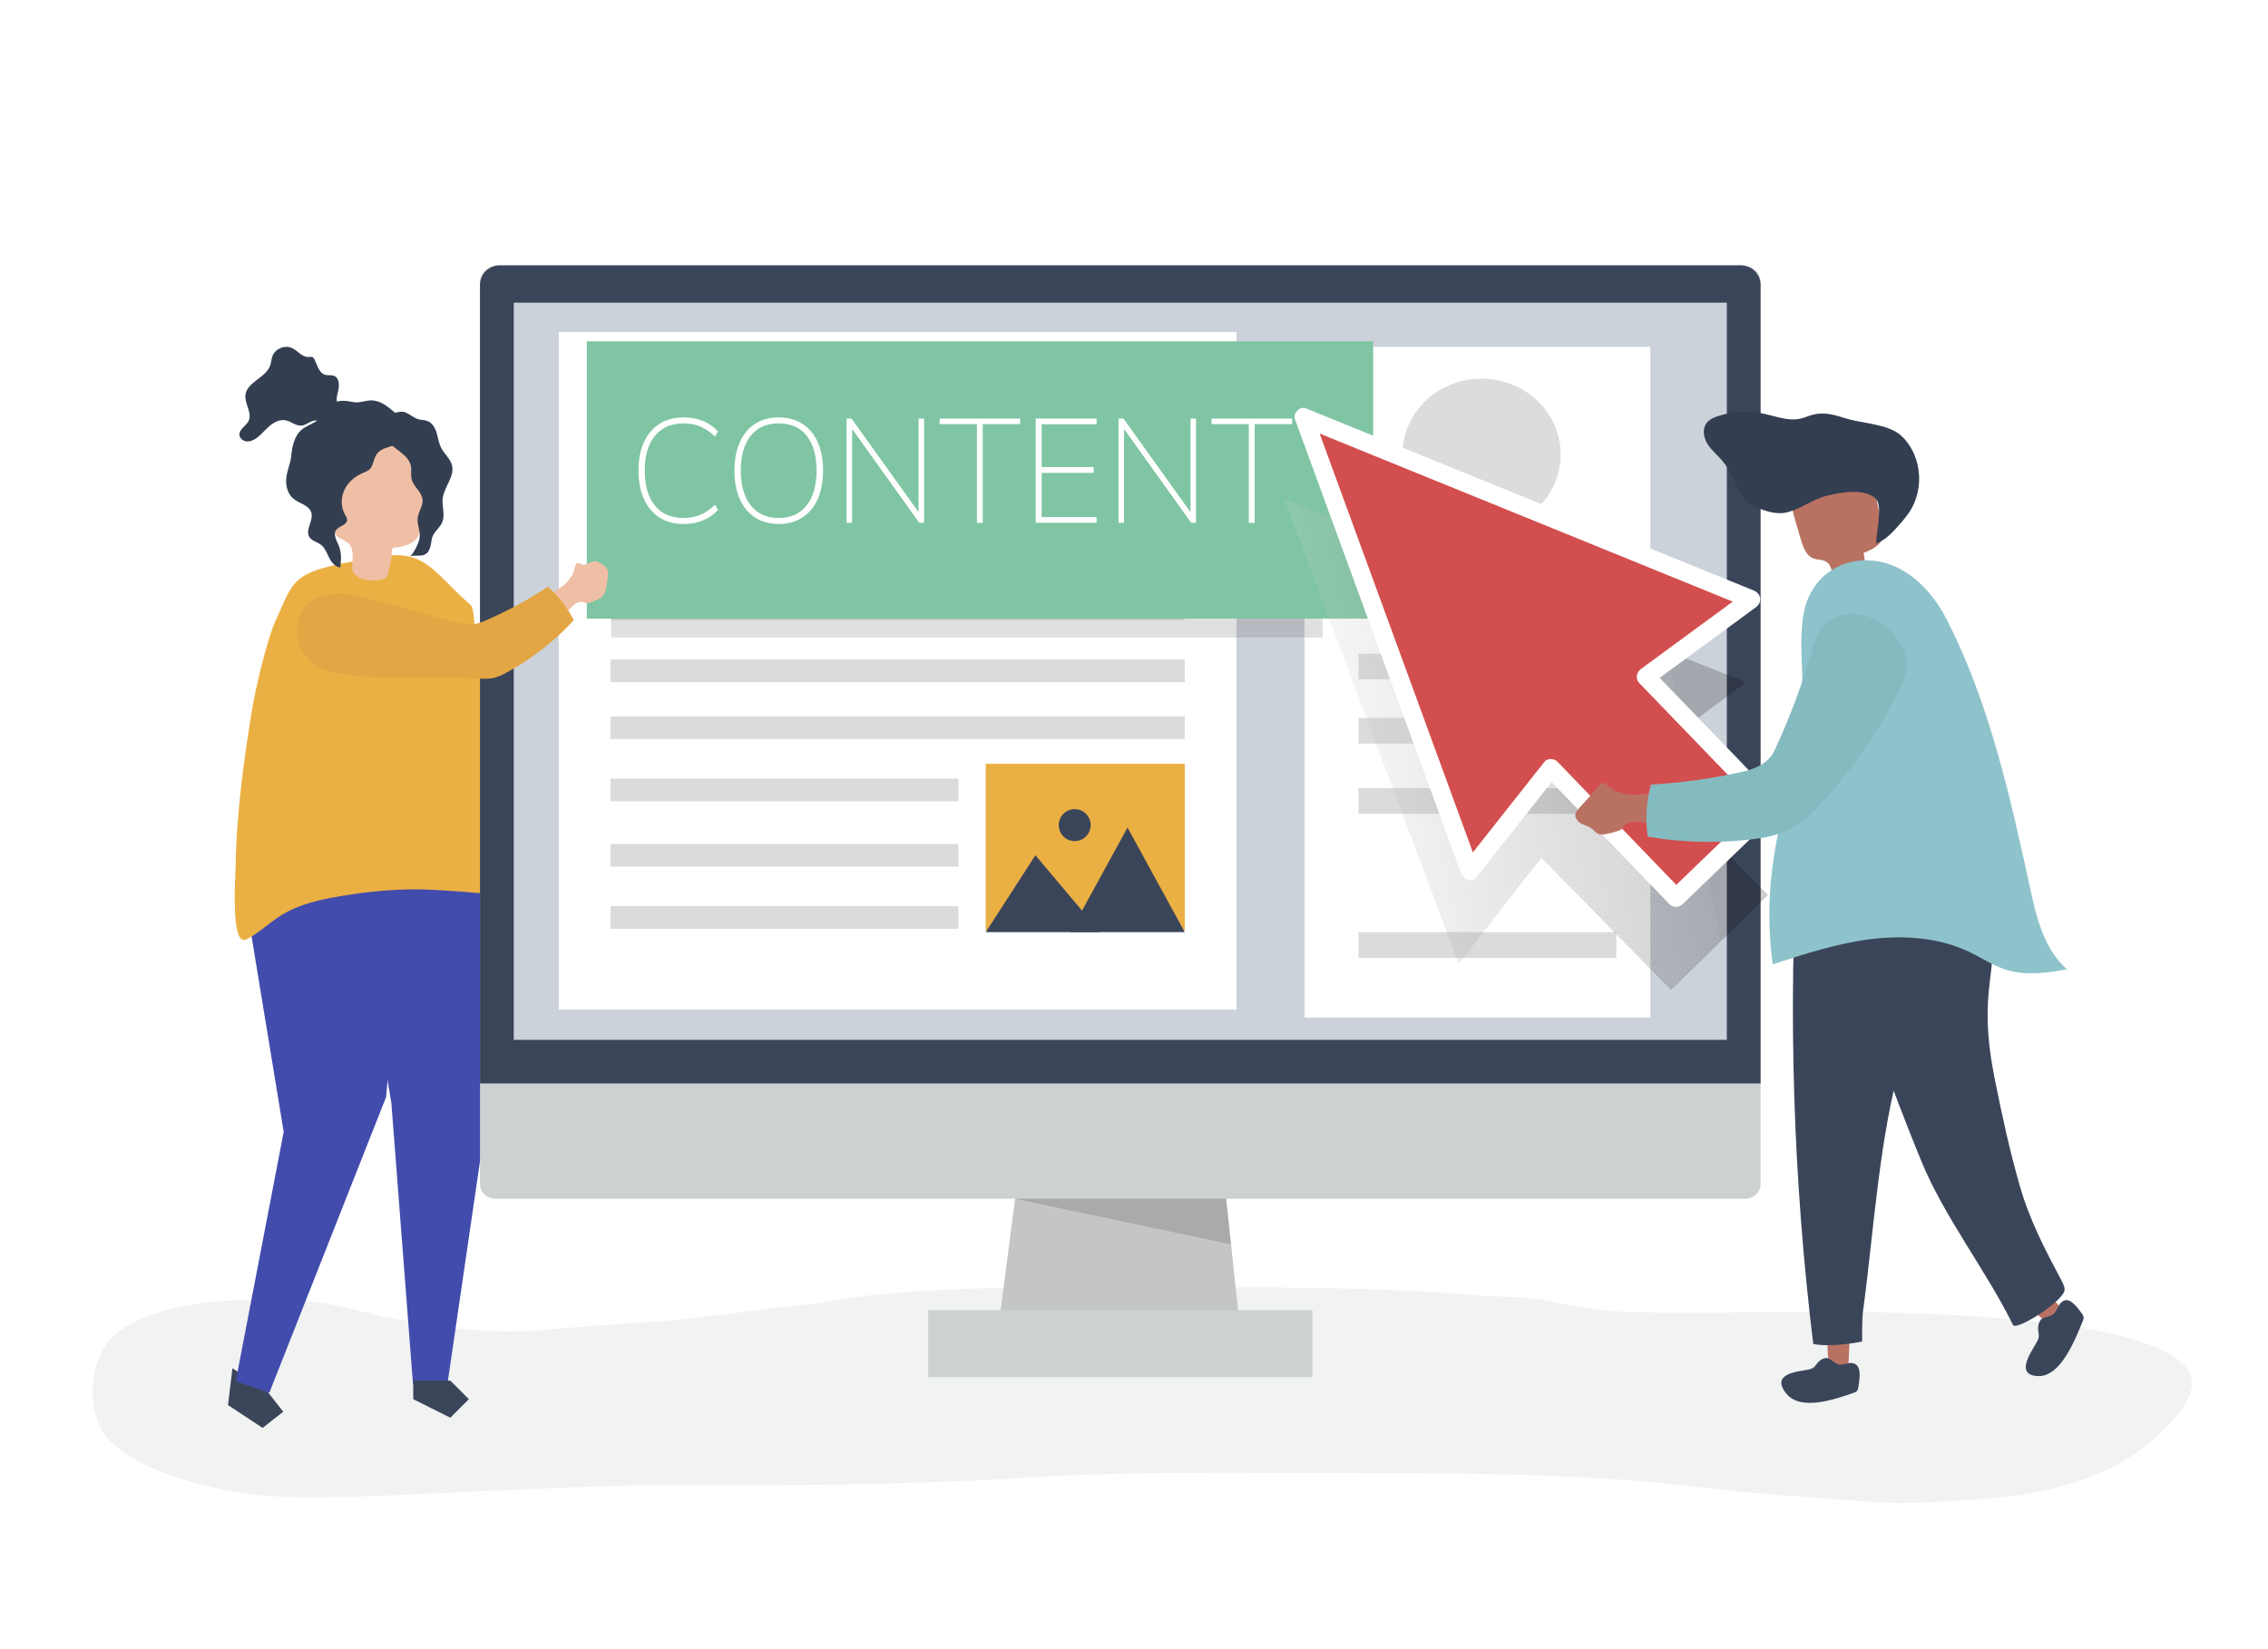 <?xml version="1.0" encoding="utf-8"?>
<!-- Generator: Adobe Illustrator 27.5.0, SVG Export Plug-In . SVG Version: 6.00 Build 0)  -->
<svg version="1.1" xmlns="http://www.w3.org/2000/svg" xmlns:xlink="http://www.w3.org/1999/xlink" x="0px" y="0px"
	 viewBox="0 0 1100 800" style="enable-background:new 0 0 1100 800;" xml:space="preserve">
<g id="Background">
	<rect y="0" style="fill:#FFFFFF;" width="1100" height="800"/>
</g>
<g id="Shadow">
	<g>
		<path style="fill:#F1F2F2;" d="M512.112,624.459c-29.817,0.083-59.634,0.753-89.398,3.849c-11.223,1.167-22.21,3.735-33.458,4.77
			c-22.468,2.069-44.533,5.927-67.081,7.707c-18.157,1.433-36.39,2.279-54.494,4.098c-16.974,1.705-35.765,1.312-52.608-1.505
			c-12.469-2.085-24.995-3.259-37.255-6.609c-13.714-3.747-28.613-6.426-42.903-6.33c-20.376,0.137-40.219,0.154-59.719,6.77
			c-6.845,2.323-15.225,6.14-20.423,11.014c-11.899,11.158-13.51,38.998-1.629,50.57c20.011,19.477,62.722,27.119,90.772,27.479
			c30.737,0.395,60.597-1.738,91.38-2.993c28.603-1.166,57.135-2.824,85.786-2.766c58.516,0.119,117.04,0,175.451-3.655
			c54.878-3.434,109.894-2.255,164.893-2.255c56.399,0,112.416,0.415,168.407,7.424c24.396,3.054,49.251,4.123,73.769,6.263
			c21.959,1.916,43.06-0.038,64.932-1.809c18.365-1.487,36.61-5.898,53.294-13.354c13.207-5.902,36.752-24.238,40.802-38.325
			c11.354-39.495-160.018-38.546-186.33-38.457c-29.435,0.099-59.104,1.005-88.516-0.044c-12.372-0.442-24.562-2.703-36.637-5.18
			c-12.027-2.468-24.145-1.841-36.342-2.878c-50.863-4.326-101.839-3.693-152.864-3.693
			C545.337,624.549,528.724,624.413,512.112,624.459z"/>
	</g>
</g>
<g id="Object">
	<g>
		<g>
			<g>
				<g>
					<polygon style="fill:#3B455A;" points="111.66,672.657 110.583,681.585 127.363,692.668 137.368,684.817 129.517,674.811 
						112.737,663.728 					"/>
				</g>
				<g>
					<polygon style="fill:#424CAD;" points="120.89,400.324 117.618,427.441 137.591,549.066 114.331,670.06 130.632,675.62 
						187.273,532.134 191.261,488.097 186.29,396.703 					"/>
				</g>
			</g>
			<g>
				<g>
					<polygon style="fill:#424CAD;" points="237.266,408.916 238.594,523.706 216.963,671.711 200.33,671.711 189.825,535.145 
						167.064,398.579 					"/>
				</g>
				<g>
					<polygon style="fill:#3B455A;" points="200.426,669.732 200.426,678.725 218.412,687.718 227.406,678.725 218.412,669.732 
											"/>
				</g>
			</g>
			<g>
				<path style="fill:#EBB044;" d="M113.902,430.873c-0.229,10.473,0.1,24.587,4.123,25.104c0.754,0.097,1.477-0.276,2.136-0.636
					c6.957-3.799,11.88-9.145,18.738-12.815c7.188-3.846,15.411-5.891,23.475-7.321c12.059-2.203,24.384-3.57,36.67-3.784
					c13.34-0.233,39.31,2.391,39.31,2.391c7.498-1.26,14.662-3.843,21.845-6.238c12.34-4.115,24.943-7.741,36.522-13.506
					c3.716-1.85,13.966-7.316,10.303-12.263c-2.774-3.746-12.195-6.254-16.441-8.555c-9.484-5.141-18.601-11.009-26.628-18.056
					c-11.409-10.016-19.828-22.302-25.097-36.141c-2.66-6.985-4.578-14.204-6.162-21.47c-0.858-3.935-1.611-7.891-2.317-11.853
					c-0.401-2.25-0.396-10.762-2.041-12.175c-16.678-14.328-21.584-26.883-41.777-23.757c-46.076,7.133-42.81,9.177-53.09,31.755
					c-4.134,9.079-9.737,33.456-11.318,43.215c-1.915,11.82-3.686,23.664-5.064,35.552c-1.538,13.266-2.595,26.592-2.818,39.94
					C114.246,421.742,114.011,425.897,113.902,430.873z"/>
			</g>
			<g>
				<g>
					<g>
						<g>
							<g>
								<path style="fill:#EFBFA5;" d="M171.208,277.244c0.169,0.397,0.406,0.783,0.733,1.156c1.292,1.472,3.163,2.389,5.056,2.801
									c2.495,0.543,5.088,0.309,7.624,0.012c3.426-0.401,3.45-2.388,4.161-5.421c0.776-3.307,1.166-6.69,1.571-10.057
									c4.906-0.402,10.731-1.475,12.856-6.487c0.669-1.579,0.85-3.346,1.021-5.076c0.708-7.15,1.416-14.3,2.123-21.449
									c0.245-2.473,0.484-5.022-0.135-7.395c-1.087-4.163-4.566-6.904-8.056-8.749c-8.906-4.707-19.713-5.544-28.763-0.844
									c-2.409,1.251-4.728,2.931-6.272,5.36c-2.381,3.745-2.572,8.62-2.674,13.184c-0.094,4.213-0.189,8.425-0.283,12.638
									c-0.109,4.845,0.091,10.452,3.519,13.331c1.82,1.529,4.31,2.007,5.825,3.908c1.898,2.381,1.523,5.722,1.405,8.559
									C170.85,274.337,170.619,275.86,171.208,277.244z"/>
							</g>
						</g>
						<g>
							<path style="fill:#333E51;" d="M198.702,224.274c0.199,0.41,0.36,0.832,0.477,1.268c0.61,2.281-0.092,4.756,0.5,7.042
								c0.938,3.624,4.913,6.049,5.27,9.775c0.291,3.048-1.972,5.762-2.366,8.798c-0.43,3.317,1.475,6.623,0.907,9.887
								c-0.493,2.835-2.595,6.718-4.465,8.883c0.579-0.671,5.342-0.073,6.637-0.741c1.984-1.023,2.253-1.739,2.962-3.678
								c0.703-1.925,0.408-3.894,1.428-5.845c1.251-2.393,3.588-4.048,4.55-6.627c1.313-3.52-0.326-7.451,0.093-11.184
								c0.635-5.65,5.918-10.635,4.529-16.149c-0.815-3.235-3.737-5.475-5.257-8.445c-1.154-2.255-1.454-4.836-2.192-7.258
								c-0.739-2.423-2.131-4.894-4.502-5.784c-1.318-0.494-2.777-0.436-4.139-0.792c-2.353-0.616-4.216-2.405-6.459-3.348
								c-3.207-1.35-9.247,1.557-11.367,4.204c-2.104,2.628-1.313,5.049,0.458,7.635
								C188.714,216.219,196.359,219.45,198.702,224.274z"/>
						</g>
					</g>
					<g>
						<path style="fill:#333E51;" d="M152.988,204.559c-2.075,1.304-4.582,2.172-6.504,3.731c-3.745,3.04-4.792,8.259-5.266,13.059
							c-0.422,4.274-2.57,7.945-2.428,12.441c0.095,3.02,1.151,6.144,3.462,8.089c2.879,2.423,7.622,3.129,8.725,6.727
							c1.198,3.908-3.086,8.412-0.934,11.887c1.188,1.917,3.753,2.371,5.552,3.731c2.007,1.518,2.912,4.035,4.043,6.283
							c1.13,2.248,2.905,4.546,5.41,4.781c0.377-3.809,0.708-6.824-0.67-10.432c-0.803-2.101-3.328-6.054-1.022-8.1
							c1.487-1.732,4.726-2.096,4.973-4.366c0.116-1.066-0.564-2.029-1.088-2.964c-2.027-3.619-1.927-8.239-0.106-11.967
							c1.821-3.727,5.222-6.564,9.076-8.099c4.517-1.799,3.891-2.915,5.46-7.002c1.445-3.761,3.692-4.505,7.255-5.657
							c3.199-1.034,4.254-1.746,5.611-4.572c0.993-2.068,2.21-4.543,1.165-7.006c-0.831-1.958-2.476-3.434-4.07-4.842
							c-3.33-2.941-7.086-6.052-11.529-6.052c-2.467,0-4.86,0.986-7.327,0.949c-1.646-0.025-3.249-0.506-4.886-0.679
							c-2.79-0.295-5.802,0.342-8.187,1.844c-2.406,1.515-2.468,3.278-3.909,5.57C155.088,203.036,154.1,203.86,152.988,204.559z"/>
					</g>
					<g>
						<path style="fill:#333E51;" d="M164.017,189.584c0.622-2.628,0.596-6.112-1.878-7.193c-1.356-0.592-2.954-0.166-4.378-0.564
							c-3.036-0.849-3.816-4.656-5.238-7.471c-0.213-0.421-0.471-0.851-0.887-1.074c-0.595-0.318-1.318-0.126-1.992-0.092
							c-3.093,0.153-5.206-3.042-8.014-4.347c-3.477-1.616-8.135,0.294-9.477,3.886c-0.551,1.476-0.591,3.101-1.116,4.587
							c-2.126,6.018-11.305,7.981-11.991,14.326c-0.464,4.288,3.446,8.71,1.523,12.57c-1.229,2.469-4.628,3.967-4.45,6.719
							c0.114,1.77,1.895,3.099,3.666,3.202c1.771,0.103,3.467-0.751,4.884-1.818c2.249-1.695,4.014-3.951,6.171-5.762
							c2.157-1.811,4.959-3.204,7.721-2.655c2.675,0.532,4.967,2.81,7.682,2.554c2.172-0.205,3.903-2.004,6.05-2.392
							c2.009-0.363,4.003,0.56,6.027,0.829c2.023,0.269,4.596-0.608,4.797-2.64c0.049-0.492-0.053-1.011,0.136-1.469
							c0.528-1.281,2.764-1.044,3.285-2.328c-0.943-1.712-2.481-1.234-3.087-3.425C162.981,193.331,163.626,191.234,164.017,189.584
							z"/>
					</g>
				</g>
			</g>
		</g>
		<g>
			<g>
				<polygon style="fill:#C4C6C6;" points="601.805,647.956 483.897,646.649 495.55,556.53 592.152,557.601 				"/>
			</g>
			<g style="opacity:0.14;">
				<polygon points="492.193,581.471 594.238,577.125 597.073,603.661 				"/>
			</g>
			<g>
				<path style="fill:#CDD1D1;" d="M232.808,136.636v437.569c0,4.012,3.253,7.265,7.265,7.265h606.557
					c4.012,0,7.265-3.253,7.265-7.265V136.636c0-4.013-3.253-7.265-7.265-7.265H240.073
					C236.06,129.371,232.808,132.624,232.808,136.636z"/>
			</g>
			<g>
				<path style="fill:#3B455A;" d="M232.808,138.241V525.55h621.087V138.241c0-5.277-4.278-9.556-9.556-9.556H242.363
					C237.086,128.686,232.808,132.964,232.808,138.241z"/>
			</g>
			<g>
				<rect x="249.181" y="146.824" style="fill:#CCD2D9;" width="588.34" height="357.612"/>
			</g>
			<g>
				<rect x="450.171" y="635.545" style="fill:#CDD1D1;" width="186.361" height="32.506"/>
			</g>
		</g>
		<g>
			<g>
				<g>
					<g>
						<path style="fill:#B97262;" d="M1001.214,635.688c-2.123,2.495-4.245,4.991-6.368,7.486
							c-8.143-6.282-15.888-13.494-23.006-21.424c4.262-2.068,7.233-8.035,12.772-3.429
							C986.404,619.811,1000.794,636.181,1001.214,635.688z"/>
					</g>
					<g>
						<path style="fill:#3B455A;" d="M989.857,640.113c-1.029,1.302-1.521,3.13-1.347,5.006c0.101,1.089,0.416,2.203,0.322,3.26
							c-0.092,1.038-0.568,1.917-1.034,2.765c-2.456,4.466-11.028,16.157,0.907,16.382c10.839,0.204,17.782-17.762,21.466-26.671
							c0.242-0.586,0.484-1.214,0.391-1.902c-0.1-0.736-0.563-1.401-1.016-2.01c-2.523-3.39-6.304-8.617-9.892-5.056
							c-1.531,1.519-2.016,4.109-3.749,5.627C994.485,638.757,990.782,638.942,989.857,640.113z"/>
					</g>
				</g>
				<g>
					<path style="fill:#3B455A;" d="M966.548,438.589c2.072,14.105-0.527,27.914-1.919,41.736
						c-1.563,15.525-0.034,28.73,3.055,44.16c3.38,16.88,7.073,33.723,11.798,50.289c4.923,17.26,12.199,30.974,20.482,46.649
						c0.703,1.33,1.429,2.757,1.375,4.256c-0.192,5.36-23.502,20.129-25.013,17.049c-12.825-26.167-33.407-52.448-44.469-79.492
						c-19.258-47.078-35.801-95.37-49.478-144.476c-1.953-7.01-3.745-15.046-0.269-20.996c2.666-4.563,7.732-6.569,12.526-8.076
						c12.828-4.034,35.978-12.838,48.82-4.286C957.494,394.749,964.226,422.786,966.548,438.589z"/>
				</g>
			</g>
			<g>
				<g>
					<g>
						<path style="fill:#B97262;" d="M896.652,664.995c-3.144-0.063-6.288-0.126-9.432-0.189
							c-1.134-10.727-1.359-21.747-0.668-32.736c4.285,2.072,10.391,0.524,10.932,8.04
							C897.659,642.543,896.031,664.983,896.652,664.995z"/>
					</g>
					<g>
						<path style="fill:#3B455A;" d="M885.982,658.756c-1.588,0.031-3.178,0.843-4.354,2.223c-0.683,0.802-1.239,1.792-2.031,2.416
							c-0.777,0.612-1.702,0.81-2.6,0.994c-4.725,0.971-18.536,1.785-10.682,11.566c7.132,8.883,24.173,2.605,32.785-0.314
							c0.566-0.192,1.161-0.412,1.573-0.943c0.44-0.567,0.588-1.381,0.704-2.15c0.643-4.278,1.71-10.787-3.152-11.328
							c-2.074-0.231-4.185,1.091-6.393,0.696C890.022,661.594,887.41,658.728,885.982,658.756z"/>
					</g>
				</g>
				<g>
					<path style="fill:#3B455A;" d="M944.406,456.929c-3.811,20.586-16.209,36.482-21.973,56.505
						c-11.142,38.707-13.497,83.061-18.924,123.225c-0.416,3.081-0.368,14.134-0.368,14.134s-14.773,2.968-23.699,1.157
						c-9.78-80.018-12.303-161.258-7.515-242.045c0.434-7.325,1.35-15.573,6.529-20.073c3.972-3.452,9.367-3.666,14.348-3.497
						c13.325,0.452,37.865-0.184,47.138,12.25C950.079,412.176,947.334,441.112,944.406,456.929z"/>
				</g>
			</g>
		</g>
		<g>
			<rect x="632.693" y="168.262" style="fill:#FFFFFF;" width="167.724" height="325.327"/>
		</g>
		<g>
			<rect x="270.989" y="161.066" style="fill:#FFFFFF;" width="328.715" height="328.715"/>
		</g>
		<g>
			<ellipse style="fill:#DBDDDD;" cx="718.558" cy="220.478" rx="38.387" ry="36.812"/>
		</g>
		<g>
			<g style="opacity:0.22;">
				<g>
					<rect x="658.876" y="283.029" style="fill:#59595B;" width="125.024" height="12.429"/>
				</g>
				<g>
					<rect x="658.876" y="317.092" style="fill:#59595B;" width="125.024" height="12.429"/>
				</g>
			</g>
			<g style="opacity:0.22;">
				<g>
					<rect x="658.876" y="348.274" style="fill:#59595B;" width="125.024" height="12.429"/>
				</g>
				<g>
					<rect x="658.876" y="382.337" style="fill:#59595B;" width="125.024" height="12.429"/>
				</g>
			</g>
			<g style="opacity:0.22;">
				<g>
					<rect x="658.876" y="452.184" style="fill:#59595B;" width="125.024" height="12.429"/>
				</g>
			</g>
		</g>
		<g>
			<g style="opacity:0.22;">
				<g>
					<rect x="296.08" y="289.763" style="fill:#59595B;" width="278.535" height="11.004"/>
				</g>
				<g>
					<rect x="296.08" y="319.921" style="fill:#59595B;" width="278.535" height="11.004"/>
				</g>
			</g>
			<g style="opacity:0.22;">
				<g>
					<rect x="296.08" y="347.529" style="fill:#59595B;" width="278.535" height="11.004"/>
				</g>
				<g>
					<rect x="296.08" y="377.688" style="fill:#59595B;" width="168.745" height="11.004"/>
				</g>
			</g>
			<g style="opacity:0.22;">
				<g>
					<rect x="296.08" y="409.371" style="fill:#59595B;" width="168.745" height="11.004"/>
				</g>
				<g>
					<rect x="296.08" y="439.529" style="fill:#59595B;" width="168.745" height="11.004"/>
				</g>
			</g>
		</g>
		<g style="opacity:0.19;">
			<rect x="296.388" y="174.751" style="fill:#59595B;" width="345.082" height="134.502"/>
		</g>
		<g>
			<rect x="284.622" y="165.561" style="fill:#7FC5A3;" width="381.378" height="134.502"/>
		</g>
		<g>
			<g>
				<g>
					<g>
						<path style="fill:#B97262;" d="M890.162,282.015c4.955-0.64,9.91-1.28,14.865-1.92c-0.07-3.984-0.459-7.962-1.161-11.884
							c4.099-1.579,8.821-3.905,9.414-8.258c0.187-1.371-0.09-2.758-0.366-4.114c-1.141-5.605-2.281-11.21-3.422-16.814
							c-0.394-1.939-0.812-3.934-1.921-5.572c-1.946-2.874-5.593-4.049-9.029-4.541c-8.769-1.256-18.219,0.916-24.814,6.831
							c-1.755,1.574-3.329,3.45-4.057,5.693c-1.122,3.458-0.095,7.204,0.932,10.691c0.948,3.219,1.896,6.437,2.844,9.656
							c1.09,3.702,2.631,7.901,6.267,9.194c1.931,0.686,4.178,0.402,5.938,1.45C888.756,274.273,888.48,278.817,890.162,282.015z"/>
					</g>
					<g>
						<path style="fill:#333E51;" d="M838.144,227.324c-0.898-1.382-1.862-2.712-2.933-3.954c-2.319-2.692-5.146-4.974-7.036-7.982
							c-1.891-3.008-2.647-7.139-0.571-10.022c1.34-1.861,3.575-2.837,5.754-3.549c7.181-2.347,14.995-2.723,22.369-1.078
							c7.023,1.568,13.349,4.321,20.288,1.492c6.52-2.658,11.312-1.796,18.275,0.458c7.536,2.439,17.564,2.77,24.426,6.326
							c2.865,1.485,5.187,3.869,7.02,6.525c6.352,9.201,6.769,22.134,1.024,31.725c-1.289,2.152-2.849,4.13-4.494,6.023
							c-3.405,3.92-7.473,8.757-12.27,10.314c-0.244-4.326,3.295-18.093-0.135-21.543c-5.443-5.474-17.314-3.156-23.818-1.575
							c-7.095,1.724-13.308,6.969-20.354,8.259c-5.07,0.928-11.645-1.377-16.054-3.881
							C844.193,241.77,841.424,232.367,838.144,227.324z"/>
					</g>
				</g>
			</g>
			<g>
				<path style="fill:#8EC3CB;" d="M921.62,276.028c9.99,5.293,17.727,14.898,22.849,25.011
					c20.502,40.477,30.486,85.325,40.12,129.664c3.126,14.387,6.828,29.818,17.928,39.491c-9.828,1.827-20.147,3.189-29.675,0.165
					c-6.227-1.976-11.722-5.71-17.612-8.534c-14.754-7.073-31.776-8.273-48.01-6.237c-16.234,2.036-31.904,7.138-47.458,12.214
					c-1.544-12.037-1.958-22.678-1.285-34.756c1.9-34.164,15.573-66.663,15.665-101.036c0.033-12.117-1.644-24.422,1.04-36.238
					c3.352-14.756,15.825-24.48,30.964-23.95C911.773,272.018,916.944,273.55,921.62,276.028z"/>
			</g>
		</g>
		<g>
			<rect x="478.076" y="370.508" style="fill:#EBB044;" width="96.538" height="80.799"/>
		</g>
		<g>
			<g>
				<path style="fill:#EFBFA5;" d="M290.131,272.622c-0.252-0.108-0.51-0.197-0.776-0.259c-2.479-0.575-3.999,1.482-6.223,1.629
					c-0.992,0.065-3.468-1.821-3.896-0.142c-0.153,0.621-0.84,2.658-1.407,4.752c-1.036,1.417-2.012,2.89-3.174,4.19
					c-2.94,3.292-12.947,6.376-10.803,12.432c0.415,1.171,0.844,2.37,1.61,3.333c0.626,0.787,1.443,1.372,2.269,1.905
					c0.644,0.416,1.579,1.234,2.272,1.063c0.728-0.18,1.836-1.774,2.397-2.317c1.605-1.55,3.21-3.101,4.815-4.651
					c1.574-1.521,3.568-3.149,5.672-2.465c0.46,0.15,0.895,0.407,1.367,0.489c0.533,0.093,1.066-0.044,1.576-0.197
					c1.869-0.558,3.737-1.292,5.42-2.308c3.007-1.817,3.239-7.682,3.593-10.945c0.088-0.812,0.154-1.658-0.1-2.446
					c-0.412-1.282-1.56-2.128-2.633-2.875C291.476,273.37,290.827,272.921,290.131,272.622z"/>
			</g>
			<g>
				<path style="fill:#E2A644;" d="M231.432,329.16c2.786,0.136,5.612,0.269,8.299-0.384c2.143-0.521,4.133-1.526,6.077-2.577
					c12.054-6.519,23.061-15.1,32.495-25.332c-3.156-6.174-7.444-11.726-12.536-16.233c-9.427,6.214-19.353,11.604-29.653,16.101
					c-2.107,0.92-4.258,1.81-6.544,2.088c-3.293,0.4-6.645-0.493-9.909-1.378c-12.656-3.434-25.312-6.868-37.969-10.302
					c-7.636-2.072-15.561-4.158-23.169-2.678c-21.096,4.104-18.134,33.194,1.812,37.444
					C182.73,330.682,208.704,328.049,231.432,329.16z"/>
			</g>
		</g>
		<g style="opacity:0.2;">
			<g>
				<defs>
					<polygon id="SVGID_1_" points="622.846,241.893 707.473,467.616 747.531,416.054 810.487,480.264 833.978,457.231 
						857.47,434.199 794.514,369.989 846.856,330.956 					"/>
				</defs>
				<clipPath id="SVGID_00000077320056643582620600000017510997865025320891_">
					<use xlink:href="#SVGID_1_"  style="overflow:visible;"/>
				</clipPath>
				<polygon style="clip-path:url(#SVGID_00000077320056643582620600000017510997865025320891_);fill:#FFFFFF;" points="
					622.846,439.004 630.326,480.264 622.846,480.264 				"/>
				<polygon style="clip-path:url(#SVGID_00000077320056643582620600000017510997865025320891_);fill:#FFFFFF;" points="
					622.846,434.508 631.141,480.264 630.326,480.264 622.846,439.004 				"/>
				<polygon style="clip-path:url(#SVGID_00000077320056643582620600000017510997865025320891_);fill:#FEFEFE;" points="
					622.846,430.011 631.956,480.264 631.141,480.264 622.846,434.508 				"/>
				<polygon style="clip-path:url(#SVGID_00000077320056643582620600000017510997865025320891_);fill:#FDFDFD;" points="
					622.846,425.515 632.771,480.264 631.956,480.264 622.846,430.011 				"/>
				<polygon style="clip-path:url(#SVGID_00000077320056643582620600000017510997865025320891_);fill:#FCFCFC;" points="
					622.846,421.018 633.586,480.264 632.771,480.264 622.846,425.515 				"/>
				<polygon style="clip-path:url(#SVGID_00000077320056643582620600000017510997865025320891_);fill:#FBFBFB;" points="
					622.846,416.522 634.401,480.264 633.586,480.264 622.846,421.018 				"/>
				<polygon style="clip-path:url(#SVGID_00000077320056643582620600000017510997865025320891_);fill:#FBFBFB;" points="
					622.846,412.025 635.216,480.264 634.401,480.264 622.846,416.522 				"/>
				<polygon style="clip-path:url(#SVGID_00000077320056643582620600000017510997865025320891_);fill:#FAFAFA;" points="
					622.846,407.529 636.032,480.264 635.216,480.264 622.846,412.025 				"/>
				<polygon style="clip-path:url(#SVGID_00000077320056643582620600000017510997865025320891_);fill:#F9F9F9;" points="
					622.846,403.032 636.847,480.264 636.032,480.264 622.846,407.529 				"/>
				<polygon style="clip-path:url(#SVGID_00000077320056643582620600000017510997865025320891_);fill:#F8F8F8;" points="
					622.846,398.536 637.662,480.264 636.847,480.264 622.846,403.032 				"/>
				<polygon style="clip-path:url(#SVGID_00000077320056643582620600000017510997865025320891_);fill:#F7F7F7;" points="
					622.846,394.039 638.477,480.264 637.662,480.264 622.846,398.536 				"/>
				<polygon style="clip-path:url(#SVGID_00000077320056643582620600000017510997865025320891_);fill:#F6F6F6;" points="
					622.846,389.543 639.292,480.264 638.477,480.264 622.846,394.039 				"/>
				<polygon style="clip-path:url(#SVGID_00000077320056643582620600000017510997865025320891_);fill:#F5F5F5;" points="
					622.846,385.046 640.107,480.264 639.292,480.264 622.846,389.543 				"/>
				<polygon style="clip-path:url(#SVGID_00000077320056643582620600000017510997865025320891_);fill:#F4F4F4;" points="
					622.846,380.549 640.923,480.264 640.107,480.264 622.846,385.046 				"/>
				<polygon style="clip-path:url(#SVGID_00000077320056643582620600000017510997865025320891_);fill:#F3F3F3;" points="
					622.846,376.053 641.738,480.264 640.923,480.264 622.846,380.549 				"/>
				<polygon style="clip-path:url(#SVGID_00000077320056643582620600000017510997865025320891_);fill:#F2F2F2;" points="
					622.846,371.556 642.553,480.264 641.738,480.264 622.846,376.053 				"/>
				<polygon style="clip-path:url(#SVGID_00000077320056643582620600000017510997865025320891_);fill:#F1F1F1;" points="
					622.846,367.06 643.368,480.264 642.553,480.264 622.846,371.556 				"/>
				<polygon style="clip-path:url(#SVGID_00000077320056643582620600000017510997865025320891_);fill:#F0F0F0;" points="
					622.846,362.563 644.183,480.264 643.368,480.264 622.846,367.06 				"/>
				<polygon style="clip-path:url(#SVGID_00000077320056643582620600000017510997865025320891_);fill:#EFEFEF;" points="
					622.846,358.067 644.998,480.264 644.183,480.264 622.846,362.563 				"/>
				<polygon style="clip-path:url(#SVGID_00000077320056643582620600000017510997865025320891_);fill:#EEEEEE;" points="
					622.846,353.57 645.813,480.264 644.998,480.264 622.846,358.067 				"/>
				<polygon style="clip-path:url(#SVGID_00000077320056643582620600000017510997865025320891_);fill:#EDEDED;" points="
					622.846,349.074 646.629,480.264 645.813,480.264 622.846,353.57 				"/>
				<polygon style="clip-path:url(#SVGID_00000077320056643582620600000017510997865025320891_);fill:#ECECEC;" points="
					622.846,344.577 647.444,480.264 646.629,480.264 622.846,349.074 				"/>
				<polygon style="clip-path:url(#SVGID_00000077320056643582620600000017510997865025320891_);fill:#EBEBEB;" points="
					622.846,340.081 648.259,480.264 647.444,480.264 622.846,344.577 				"/>
				<polygon style="clip-path:url(#SVGID_00000077320056643582620600000017510997865025320891_);fill:#EBEBEB;" points="
					622.846,335.584 649.074,480.264 648.259,480.264 622.846,340.081 				"/>
				<polygon style="clip-path:url(#SVGID_00000077320056643582620600000017510997865025320891_);fill:#EAEAEA;" points="
					622.846,331.088 649.889,480.264 649.074,480.264 622.846,335.584 				"/>
				<polygon style="clip-path:url(#SVGID_00000077320056643582620600000017510997865025320891_);fill:#E9E9E9;" points="
					622.846,326.591 650.704,480.264 649.889,480.264 622.846,331.088 				"/>
				<polygon style="clip-path:url(#SVGID_00000077320056643582620600000017510997865025320891_);fill:#E8E8E8;" points="
					622.846,322.095 651.52,480.264 650.704,480.264 622.846,326.591 				"/>
				<polygon style="clip-path:url(#SVGID_00000077320056643582620600000017510997865025320891_);fill:#E7E7E7;" points="
					622.846,317.598 652.335,480.264 651.52,480.264 622.846,322.095 				"/>
				<polygon style="clip-path:url(#SVGID_00000077320056643582620600000017510997865025320891_);fill:#E6E6E6;" points="
					622.846,313.102 653.15,480.264 652.335,480.264 622.846,317.598 				"/>
				<polygon style="clip-path:url(#SVGID_00000077320056643582620600000017510997865025320891_);fill:#E5E5E5;" points="
					622.846,308.605 653.965,480.264 653.15,480.264 622.846,313.102 				"/>
				<polygon style="clip-path:url(#SVGID_00000077320056643582620600000017510997865025320891_);fill:#E4E4E4;" points="
					622.846,304.108 654.78,480.264 653.965,480.264 622.846,308.605 				"/>
				<polygon style="clip-path:url(#SVGID_00000077320056643582620600000017510997865025320891_);fill:#E3E3E3;" points="
					622.846,299.612 655.595,480.264 654.78,480.264 622.846,304.108 				"/>
				<polygon style="clip-path:url(#SVGID_00000077320056643582620600000017510997865025320891_);fill:#E2E2E2;" points="
					622.846,295.115 656.411,480.264 655.595,480.264 622.846,299.612 				"/>
				<polygon style="clip-path:url(#SVGID_00000077320056643582620600000017510997865025320891_);fill:#E1E1E1;" points="
					622.846,290.619 657.226,480.264 656.411,480.264 622.846,295.115 				"/>
				<polygon style="clip-path:url(#SVGID_00000077320056643582620600000017510997865025320891_);fill:#E0E0E0;" points="
					622.846,286.122 658.041,480.264 657.226,480.264 622.846,290.619 				"/>
				<polygon style="clip-path:url(#SVGID_00000077320056643582620600000017510997865025320891_);fill:#DFDFDF;" points="
					622.846,281.626 658.856,480.264 658.041,480.264 622.846,286.122 				"/>
				<polygon style="clip-path:url(#SVGID_00000077320056643582620600000017510997865025320891_);fill:#DEDEDE;" points="
					622.846,277.129 659.671,480.264 658.856,480.264 622.846,281.626 				"/>
				<polygon style="clip-path:url(#SVGID_00000077320056643582620600000017510997865025320891_);fill:#DDDDDD;" points="
					622.846,272.633 660.486,480.264 659.671,480.264 622.846,277.129 				"/>
				<polygon style="clip-path:url(#SVGID_00000077320056643582620600000017510997865025320891_);fill:#DCDCDC;" points="
					622.846,268.136 661.301,480.264 660.486,480.264 622.846,272.633 				"/>
				<polygon style="clip-path:url(#SVGID_00000077320056643582620600000017510997865025320891_);fill:#DBDBDB;" points="
					622.846,263.64 662.117,480.264 661.301,480.264 622.846,268.136 				"/>
				<polygon style="clip-path:url(#SVGID_00000077320056643582620600000017510997865025320891_);fill:#DADADA;" points="
					622.846,259.143 662.932,480.264 662.117,480.264 622.846,263.64 				"/>
				<polygon style="clip-path:url(#SVGID_00000077320056643582620600000017510997865025320891_);fill:#D9D9D9;" points="
					622.846,254.647 663.747,480.264 662.932,480.264 622.846,259.143 				"/>
				<polygon style="clip-path:url(#SVGID_00000077320056643582620600000017510997865025320891_);fill:#D8D8D8;" points="
					622.846,250.15 664.562,480.264 663.747,480.264 622.846,254.647 				"/>
				<polygon style="clip-path:url(#SVGID_00000077320056643582620600000017510997865025320891_);fill:#D7D7D7;" points="
					622.846,245.654 665.377,480.264 664.562,480.264 622.846,250.15 				"/>
				<polygon style="clip-path:url(#SVGID_00000077320056643582620600000017510997865025320891_);fill:#D6D6D6;" points="
					622.979,241.893 666.192,480.264 665.377,480.264 622.846,245.654 622.846,241.893 				"/>
				<polygon style="clip-path:url(#SVGID_00000077320056643582620600000017510997865025320891_);fill:#D5D5D5;" points="
					623.794,241.893 667.008,480.264 666.192,480.264 622.979,241.893 				"/>
				<polygon style="clip-path:url(#SVGID_00000077320056643582620600000017510997865025320891_);fill:#D4D4D4;" points="
					624.61,241.893 667.823,480.264 667.008,480.264 623.794,241.893 				"/>
				<polygon style="clip-path:url(#SVGID_00000077320056643582620600000017510997865025320891_);fill:#D3D3D3;" points="
					625.425,241.893 668.638,480.264 667.823,480.264 624.61,241.893 				"/>
				<polygon style="clip-path:url(#SVGID_00000077320056643582620600000017510997865025320891_);fill:#D2D2D2;" points="
					626.24,241.893 669.453,480.264 668.638,480.264 625.425,241.893 				"/>
				<polygon style="clip-path:url(#SVGID_00000077320056643582620600000017510997865025320891_);fill:#D1D1D1;" points="
					627.055,241.893 670.268,480.264 669.453,480.264 626.24,241.893 				"/>
				<polygon style="clip-path:url(#SVGID_00000077320056643582620600000017510997865025320891_);fill:#D0D0D0;" points="
					627.87,241.893 671.083,480.264 670.268,480.264 627.055,241.893 				"/>
				<polygon style="clip-path:url(#SVGID_00000077320056643582620600000017510997865025320891_);fill:#CFCFCF;" points="
					628.685,241.893 671.898,480.264 671.083,480.264 627.87,241.893 				"/>
				<polygon style="clip-path:url(#SVGID_00000077320056643582620600000017510997865025320891_);fill:#CECECE;" points="
					629.501,241.893 672.714,480.264 671.898,480.264 628.685,241.893 				"/>
				<polygon style="clip-path:url(#SVGID_00000077320056643582620600000017510997865025320891_);fill:#CDCDCD;" points="
					630.316,241.893 673.529,480.264 672.714,480.264 629.501,241.893 				"/>
				<polygon style="clip-path:url(#SVGID_00000077320056643582620600000017510997865025320891_);fill:#CCCCCC;" points="
					631.131,241.893 674.344,480.264 673.529,480.264 630.316,241.893 				"/>
				<polygon style="clip-path:url(#SVGID_00000077320056643582620600000017510997865025320891_);fill:#CBCBCB;" points="
					631.946,241.893 675.159,480.264 674.344,480.264 631.131,241.893 				"/>
				<polygon style="clip-path:url(#SVGID_00000077320056643582620600000017510997865025320891_);fill:#CACACA;" points="
					632.761,241.893 675.974,480.264 675.159,480.264 631.946,241.893 				"/>
				<polygon style="clip-path:url(#SVGID_00000077320056643582620600000017510997865025320891_);fill:#C9C9C9;" points="
					633.576,241.893 676.789,480.264 675.974,480.264 632.761,241.893 				"/>
				<polygon style="clip-path:url(#SVGID_00000077320056643582620600000017510997865025320891_);fill:#C8C8C8;" points="
					634.392,241.893 677.604,480.264 676.789,480.264 633.576,241.893 				"/>
				<polygon style="clip-path:url(#SVGID_00000077320056643582620600000017510997865025320891_);fill:#C7C7C7;" points="
					635.207,241.893 678.42,480.264 677.604,480.264 634.392,241.893 				"/>
				<polygon style="clip-path:url(#SVGID_00000077320056643582620600000017510997865025320891_);fill:#C6C6C6;" points="
					636.022,241.893 679.235,480.264 678.42,480.264 635.207,241.893 				"/>
				<polygon style="clip-path:url(#SVGID_00000077320056643582620600000017510997865025320891_);fill:#C5C5C5;" points="
					636.837,241.893 680.05,480.264 679.235,480.264 636.022,241.893 				"/>
				<polygon style="clip-path:url(#SVGID_00000077320056643582620600000017510997865025320891_);fill:#C4C4C4;" points="
					637.652,241.893 680.865,480.264 680.05,480.264 636.837,241.893 				"/>
				<polygon style="clip-path:url(#SVGID_00000077320056643582620600000017510997865025320891_);fill:#C3C3C3;" points="
					638.467,241.893 681.68,480.264 680.865,480.264 637.652,241.893 				"/>
				<polygon style="clip-path:url(#SVGID_00000077320056643582620600000017510997865025320891_);fill:#C2C2C2;" points="
					639.282,241.893 682.495,480.264 681.68,480.264 638.467,241.893 				"/>
				<polygon style="clip-path:url(#SVGID_00000077320056643582620600000017510997865025320891_);fill:#C1C1C1;" points="
					640.098,241.893 683.311,480.264 682.495,480.264 639.282,241.893 				"/>
				<polygon style="clip-path:url(#SVGID_00000077320056643582620600000017510997865025320891_);fill:#C0C0C0;" points="
					640.913,241.893 684.126,480.264 683.311,480.264 640.098,241.893 				"/>
				<polygon style="clip-path:url(#SVGID_00000077320056643582620600000017510997865025320891_);fill:#BFBFBF;" points="
					641.728,241.893 684.941,480.264 684.126,480.264 640.913,241.893 				"/>
				<polygon style="clip-path:url(#SVGID_00000077320056643582620600000017510997865025320891_);fill:#BEBEBE;" points="
					642.543,241.893 685.756,480.264 684.941,480.264 641.728,241.893 				"/>
				<polygon style="clip-path:url(#SVGID_00000077320056643582620600000017510997865025320891_);fill:#BDBDBD;" points="
					643.358,241.893 686.571,480.264 685.756,480.264 642.543,241.893 				"/>
				<polygon style="clip-path:url(#SVGID_00000077320056643582620600000017510997865025320891_);fill:#BCBCBC;" points="
					644.173,241.893 687.386,480.264 686.571,480.264 643.358,241.893 				"/>
				<polygon style="clip-path:url(#SVGID_00000077320056643582620600000017510997865025320891_);fill:#BCBCBC;" points="
					644.989,241.893 688.201,480.264 687.386,480.264 644.173,241.893 				"/>
				<polygon style="clip-path:url(#SVGID_00000077320056643582620600000017510997865025320891_);fill:#BBBBBB;" points="
					645.804,241.893 689.017,480.264 688.201,480.264 644.989,241.893 				"/>
				<polygon style="clip-path:url(#SVGID_00000077320056643582620600000017510997865025320891_);fill:#BABABA;" points="
					646.619,241.893 689.832,480.264 689.017,480.264 645.804,241.893 				"/>
				<polygon style="clip-path:url(#SVGID_00000077320056643582620600000017510997865025320891_);fill:#B9B9B9;" points="
					647.434,241.893 690.647,480.264 689.832,480.264 646.619,241.893 				"/>
				<polygon style="clip-path:url(#SVGID_00000077320056643582620600000017510997865025320891_);fill:#B8B8B8;" points="
					648.249,241.893 691.462,480.264 690.647,480.264 647.434,241.893 				"/>
				<polygon style="clip-path:url(#SVGID_00000077320056643582620600000017510997865025320891_);fill:#B7B7B7;" points="
					649.064,241.893 692.277,480.264 691.462,480.264 648.249,241.893 				"/>
				<polygon style="clip-path:url(#SVGID_00000077320056643582620600000017510997865025320891_);fill:#B6B6B6;" points="
					649.88,241.893 693.092,480.264 692.277,480.264 649.064,241.893 				"/>
				<polygon style="clip-path:url(#SVGID_00000077320056643582620600000017510997865025320891_);fill:#B5B5B5;" points="
					650.695,241.893 693.908,480.264 693.092,480.264 649.88,241.893 				"/>
				<polygon style="clip-path:url(#SVGID_00000077320056643582620600000017510997865025320891_);fill:#B4B4B4;" points="
					651.51,241.893 694.723,480.264 693.908,480.264 650.695,241.893 				"/>
				<polygon style="clip-path:url(#SVGID_00000077320056643582620600000017510997865025320891_);fill:#B3B3B3;" points="
					652.325,241.893 695.538,480.264 694.723,480.264 651.51,241.893 				"/>
				<polygon style="clip-path:url(#SVGID_00000077320056643582620600000017510997865025320891_);fill:#B2B2B2;" points="
					653.14,241.893 696.353,480.264 695.538,480.264 652.325,241.893 				"/>
				<polygon style="clip-path:url(#SVGID_00000077320056643582620600000017510997865025320891_);fill:#B1B1B1;" points="
					653.955,241.893 697.168,480.264 696.353,480.264 653.14,241.893 				"/>
				<polygon style="clip-path:url(#SVGID_00000077320056643582620600000017510997865025320891_);fill:#B0B0B0;" points="
					654.77,241.893 697.983,480.264 697.168,480.264 653.955,241.893 				"/>
				<polygon style="clip-path:url(#SVGID_00000077320056643582620600000017510997865025320891_);fill:#AFAFAF;" points="
					655.586,241.893 698.799,480.264 697.983,480.264 654.77,241.893 				"/>
				<polygon style="clip-path:url(#SVGID_00000077320056643582620600000017510997865025320891_);fill:#AEAEAE;" points="
					656.401,241.893 699.614,480.264 698.799,480.264 655.586,241.893 				"/>
				<polygon style="clip-path:url(#SVGID_00000077320056643582620600000017510997865025320891_);fill:#ADADAD;" points="
					657.216,241.893 700.429,480.264 699.614,480.264 656.401,241.893 				"/>
				<polygon style="clip-path:url(#SVGID_00000077320056643582620600000017510997865025320891_);fill:#ACACAC;" points="
					658.031,241.893 701.244,480.264 700.429,480.264 657.216,241.893 				"/>
				<polygon style="clip-path:url(#SVGID_00000077320056643582620600000017510997865025320891_);fill:#ABABAB;" points="
					658.846,241.893 702.059,480.264 701.244,480.264 658.031,241.893 				"/>
				<polygon style="clip-path:url(#SVGID_00000077320056643582620600000017510997865025320891_);fill:#AAAAAA;" points="
					659.661,241.893 702.874,480.264 702.059,480.264 658.846,241.893 				"/>
				<polygon style="clip-path:url(#SVGID_00000077320056643582620600000017510997865025320891_);fill:#A9A9A9;" points="
					660.477,241.893 703.689,480.264 702.874,480.264 659.661,241.893 				"/>
				<polygon style="clip-path:url(#SVGID_00000077320056643582620600000017510997865025320891_);fill:#A8A8A8;" points="
					661.292,241.893 704.505,480.264 703.689,480.264 660.477,241.893 				"/>
				<polygon style="clip-path:url(#SVGID_00000077320056643582620600000017510997865025320891_);fill:#A7A7A7;" points="
					662.107,241.893 705.32,480.264 704.505,480.264 661.292,241.893 				"/>
				<polygon style="clip-path:url(#SVGID_00000077320056643582620600000017510997865025320891_);fill:#A6A6A6;" points="
					662.922,241.893 706.135,480.264 705.32,480.264 662.107,241.893 				"/>
				<polygon style="clip-path:url(#SVGID_00000077320056643582620600000017510997865025320891_);fill:#A5A5A5;" points="
					663.737,241.893 706.95,480.264 706.135,480.264 662.922,241.893 				"/>
				<polygon style="clip-path:url(#SVGID_00000077320056643582620600000017510997865025320891_);fill:#A4A4A4;" points="
					664.552,241.893 707.765,480.264 706.95,480.264 663.737,241.893 				"/>
				<polygon style="clip-path:url(#SVGID_00000077320056643582620600000017510997865025320891_);fill:#A3A3A3;" points="
					665.367,241.893 708.58,480.264 707.765,480.264 664.552,241.893 				"/>
				<polygon style="clip-path:url(#SVGID_00000077320056643582620600000017510997865025320891_);fill:#A2A2A2;" points="
					666.182,241.893 709.396,480.264 708.58,480.264 665.367,241.893 				"/>
				<polygon style="clip-path:url(#SVGID_00000077320056643582620600000017510997865025320891_);fill:#A1A1A1;" points="
					666.998,241.893 710.211,480.264 709.396,480.264 666.182,241.893 				"/>
				<polygon style="clip-path:url(#SVGID_00000077320056643582620600000017510997865025320891_);fill:#A0A0A0;" points="
					667.813,241.893 711.026,480.264 710.211,480.264 666.998,241.893 				"/>
				<polygon style="clip-path:url(#SVGID_00000077320056643582620600000017510997865025320891_);fill:#9E9E9E;" points="
					668.628,241.893 711.841,480.264 711.026,480.264 667.813,241.893 				"/>
				<polygon style="clip-path:url(#SVGID_00000077320056643582620600000017510997865025320891_);fill:#9D9D9D;" points="
					669.443,241.893 712.656,480.264 711.841,480.264 668.628,241.893 				"/>
				<polygon style="clip-path:url(#SVGID_00000077320056643582620600000017510997865025320891_);fill:#9C9C9C;" points="
					670.258,241.893 713.471,480.264 712.656,480.264 669.443,241.893 				"/>
				<polygon style="clip-path:url(#SVGID_00000077320056643582620600000017510997865025320891_);fill:#9B9B9B;" points="
					671.073,241.893 714.286,480.264 713.471,480.264 670.258,241.893 				"/>
				<polygon style="clip-path:url(#SVGID_00000077320056643582620600000017510997865025320891_);fill:#9A9A9A;" points="
					671.889,241.893 715.102,480.264 714.286,480.264 671.073,241.893 				"/>
				<polygon style="clip-path:url(#SVGID_00000077320056643582620600000017510997865025320891_);fill:#999999;" points="
					672.704,241.893 715.917,480.264 715.102,480.264 671.889,241.893 				"/>
				<polygon style="clip-path:url(#SVGID_00000077320056643582620600000017510997865025320891_);fill:#989898;" points="
					673.519,241.893 716.732,480.264 715.917,480.264 672.704,241.893 				"/>
				<polygon style="clip-path:url(#SVGID_00000077320056643582620600000017510997865025320891_);fill:#979797;" points="
					674.334,241.893 717.547,480.264 716.732,480.264 673.519,241.893 				"/>
				<polygon style="clip-path:url(#SVGID_00000077320056643582620600000017510997865025320891_);fill:#969696;" points="
					675.149,241.893 718.362,480.264 717.547,480.264 674.334,241.893 				"/>
				<polygon style="clip-path:url(#SVGID_00000077320056643582620600000017510997865025320891_);fill:#959595;" points="
					675.964,241.893 719.177,480.264 718.362,480.264 675.149,241.893 				"/>
				<polygon style="clip-path:url(#SVGID_00000077320056643582620600000017510997865025320891_);fill:#949494;" points="
					676.78,241.893 719.992,480.264 719.177,480.264 675.964,241.893 				"/>
				<polygon style="clip-path:url(#SVGID_00000077320056643582620600000017510997865025320891_);fill:#939393;" points="
					677.595,241.893 720.808,480.264 719.992,480.264 676.78,241.893 				"/>
				<polygon style="clip-path:url(#SVGID_00000077320056643582620600000017510997865025320891_);fill:#929292;" points="
					678.41,241.893 721.623,480.264 720.808,480.264 677.595,241.893 				"/>
				<polygon style="clip-path:url(#SVGID_00000077320056643582620600000017510997865025320891_);fill:#919191;" points="
					679.225,241.893 722.438,480.264 721.623,480.264 678.41,241.893 				"/>
				<polygon style="clip-path:url(#SVGID_00000077320056643582620600000017510997865025320891_);fill:#909090;" points="
					680.04,241.893 723.253,480.264 722.438,480.264 679.225,241.893 				"/>
				<polygon style="clip-path:url(#SVGID_00000077320056643582620600000017510997865025320891_);fill:#8F8F8F;" points="
					680.855,241.893 724.068,480.264 723.253,480.264 680.04,241.893 				"/>
				<polygon style="clip-path:url(#SVGID_00000077320056643582620600000017510997865025320891_);fill:#8E8E8E;" points="
					681.67,241.893 724.883,480.264 724.068,480.264 680.855,241.893 				"/>
				<polygon style="clip-path:url(#SVGID_00000077320056643582620600000017510997865025320891_);fill:#8D8D8D;" points="
					682.486,241.893 725.699,480.264 724.883,480.264 681.67,241.893 				"/>
				<polygon style="clip-path:url(#SVGID_00000077320056643582620600000017510997865025320891_);fill:#8C8C8C;" points="
					683.301,241.893 726.514,480.264 725.699,480.264 682.486,241.893 				"/>
				<polygon style="clip-path:url(#SVGID_00000077320056643582620600000017510997865025320891_);fill:#8B8B8B;" points="
					684.116,241.893 727.329,480.264 726.514,480.264 683.301,241.893 				"/>
				<polygon style="clip-path:url(#SVGID_00000077320056643582620600000017510997865025320891_);fill:#8A8A8A;" points="
					684.931,241.893 728.144,480.264 727.329,480.264 684.116,241.893 				"/>
				<polygon style="clip-path:url(#SVGID_00000077320056643582620600000017510997865025320891_);fill:#898989;" points="
					685.746,241.893 728.959,480.264 728.144,480.264 684.931,241.893 				"/>
				<polygon style="clip-path:url(#SVGID_00000077320056643582620600000017510997865025320891_);fill:#888888;" points="
					686.561,241.893 729.774,480.264 728.959,480.264 685.746,241.893 				"/>
				<polygon style="clip-path:url(#SVGID_00000077320056643582620600000017510997865025320891_);fill:#878787;" points="
					687.377,241.893 730.589,480.264 729.774,480.264 686.561,241.893 				"/>
				<polygon style="clip-path:url(#SVGID_00000077320056643582620600000017510997865025320891_);fill:#868686;" points="
					688.192,241.893 731.405,480.264 730.589,480.264 687.377,241.893 				"/>
				<polygon style="clip-path:url(#SVGID_00000077320056643582620600000017510997865025320891_);fill:#858585;" points="
					689.007,241.893 732.22,480.264 731.405,480.264 688.192,241.893 				"/>
				<polygon style="clip-path:url(#SVGID_00000077320056643582620600000017510997865025320891_);fill:#848484;" points="
					689.822,241.893 733.035,480.264 732.22,480.264 689.007,241.893 				"/>
				<polygon style="clip-path:url(#SVGID_00000077320056643582620600000017510997865025320891_);fill:#838383;" points="
					690.637,241.893 733.85,480.264 733.035,480.264 689.822,241.893 				"/>
				<polygon style="clip-path:url(#SVGID_00000077320056643582620600000017510997865025320891_);fill:#828282;" points="
					691.452,241.893 734.665,480.264 733.85,480.264 690.637,241.893 				"/>
				<polygon style="clip-path:url(#SVGID_00000077320056643582620600000017510997865025320891_);fill:#818181;" points="
					692.268,241.893 735.48,480.264 734.665,480.264 691.452,241.893 				"/>
				<polygon style="clip-path:url(#SVGID_00000077320056643582620600000017510997865025320891_);fill:#808080;" points="
					693.083,241.893 736.296,480.264 735.48,480.264 692.268,241.893 				"/>
				<polygon style="clip-path:url(#SVGID_00000077320056643582620600000017510997865025320891_);fill:#7F7F7F;" points="
					693.898,241.893 737.111,480.264 736.296,480.264 693.083,241.893 				"/>
				<polygon style="clip-path:url(#SVGID_00000077320056643582620600000017510997865025320891_);fill:#7E7E7E;" points="
					694.713,241.893 737.926,480.264 737.111,480.264 693.898,241.893 				"/>
				<polygon style="clip-path:url(#SVGID_00000077320056643582620600000017510997865025320891_);fill:#7D7D7D;" points="
					695.528,241.893 738.741,480.264 737.926,480.264 694.713,241.893 				"/>
				<polygon style="clip-path:url(#SVGID_00000077320056643582620600000017510997865025320891_);fill:#7C7C7C;" points="
					696.343,241.893 739.556,480.264 738.741,480.264 695.528,241.893 				"/>
				<polygon style="clip-path:url(#SVGID_00000077320056643582620600000017510997865025320891_);fill:#7B7B7B;" points="
					697.158,241.893 740.371,480.264 739.556,480.264 696.343,241.893 				"/>
				<polygon style="clip-path:url(#SVGID_00000077320056643582620600000017510997865025320891_);fill:#7A7A7A;" points="
					697.974,241.893 741.187,480.264 740.371,480.264 697.158,241.893 				"/>
				<polygon style="clip-path:url(#SVGID_00000077320056643582620600000017510997865025320891_);fill:#797979;" points="
					698.789,241.893 742.002,480.264 741.187,480.264 697.974,241.893 				"/>
				<polygon style="clip-path:url(#SVGID_00000077320056643582620600000017510997865025320891_);fill:#787878;" points="
					699.604,241.893 742.817,480.264 742.002,480.264 698.789,241.893 				"/>
				<polygon style="clip-path:url(#SVGID_00000077320056643582620600000017510997865025320891_);fill:#777777;" points="
					700.419,241.893 743.632,480.264 742.817,480.264 699.604,241.893 				"/>
				<polygon style="clip-path:url(#SVGID_00000077320056643582620600000017510997865025320891_);fill:#767676;" points="
					701.234,241.893 744.447,480.264 743.632,480.264 700.419,241.893 				"/>
				<polygon style="clip-path:url(#SVGID_00000077320056643582620600000017510997865025320891_);fill:#757575;" points="
					702.049,241.893 745.262,480.264 744.447,480.264 701.234,241.893 				"/>
				<polygon style="clip-path:url(#SVGID_00000077320056643582620600000017510997865025320891_);fill:#747474;" points="
					702.865,241.893 746.077,480.264 745.262,480.264 702.049,241.893 				"/>
				<polygon style="clip-path:url(#SVGID_00000077320056643582620600000017510997865025320891_);fill:#737373;" points="
					703.68,241.893 746.893,480.264 746.077,480.264 702.865,241.893 				"/>
				<polygon style="clip-path:url(#SVGID_00000077320056643582620600000017510997865025320891_);fill:#727272;" points="
					704.495,241.893 747.708,480.264 746.893,480.264 703.68,241.893 				"/>
				<polygon style="clip-path:url(#SVGID_00000077320056643582620600000017510997865025320891_);fill:#717171;" points="
					705.31,241.893 748.523,480.264 747.708,480.264 704.495,241.893 				"/>
				<polygon style="clip-path:url(#SVGID_00000077320056643582620600000017510997865025320891_);fill:#707070;" points="
					706.125,241.893 749.338,480.264 748.523,480.264 705.31,241.893 				"/>
				<polygon style="clip-path:url(#SVGID_00000077320056643582620600000017510997865025320891_);fill:#6F6F6F;" points="
					706.94,241.893 750.153,480.264 749.338,480.264 706.125,241.893 				"/>
				<polygon style="clip-path:url(#SVGID_00000077320056643582620600000017510997865025320891_);fill:#6E6E6E;" points="
					707.755,241.893 750.968,480.264 750.153,480.264 706.94,241.893 				"/>
				<polygon style="clip-path:url(#SVGID_00000077320056643582620600000017510997865025320891_);fill:#6D6D6D;" points="
					708.57,241.893 751.784,480.264 750.968,480.264 707.755,241.893 				"/>
				<polygon style="clip-path:url(#SVGID_00000077320056643582620600000017510997865025320891_);fill:#6C6C6C;" points="
					709.386,241.893 752.599,480.264 751.784,480.264 708.57,241.893 				"/>
				<polygon style="clip-path:url(#SVGID_00000077320056643582620600000017510997865025320891_);fill:#6B6B6B;" points="
					710.201,241.893 753.414,480.264 752.599,480.264 709.386,241.893 				"/>
				<polygon style="clip-path:url(#SVGID_00000077320056643582620600000017510997865025320891_);fill:#6A6A6A;" points="
					711.016,241.893 754.229,480.264 753.414,480.264 710.201,241.893 				"/>
				<polygon style="clip-path:url(#SVGID_00000077320056643582620600000017510997865025320891_);fill:#696969;" points="
					711.831,241.893 755.044,480.264 754.229,480.264 711.016,241.893 				"/>
				<polygon style="clip-path:url(#SVGID_00000077320056643582620600000017510997865025320891_);fill:#686868;" points="
					712.646,241.893 755.859,480.264 755.044,480.264 711.831,241.893 				"/>
				<polygon style="clip-path:url(#SVGID_00000077320056643582620600000017510997865025320891_);fill:#676767;" points="
					713.461,241.893 756.674,480.264 755.859,480.264 712.646,241.893 				"/>
				<polygon style="clip-path:url(#SVGID_00000077320056643582620600000017510997865025320891_);fill:#666666;" points="
					714.277,241.893 757.49,480.264 756.674,480.264 713.461,241.893 				"/>
				<polygon style="clip-path:url(#SVGID_00000077320056643582620600000017510997865025320891_);fill:#656565;" points="
					715.092,241.893 758.305,480.264 757.49,480.264 714.277,241.893 				"/>
				<polygon style="clip-path:url(#SVGID_00000077320056643582620600000017510997865025320891_);fill:#646464;" points="
					715.907,241.893 759.12,480.264 758.305,480.264 715.092,241.893 				"/>
				<polygon style="clip-path:url(#SVGID_00000077320056643582620600000017510997865025320891_);fill:#636363;" points="
					716.722,241.893 759.935,480.264 759.12,480.264 715.907,241.893 				"/>
				<polygon style="clip-path:url(#SVGID_00000077320056643582620600000017510997865025320891_);fill:#626262;" points="
					717.537,241.893 760.75,480.264 759.935,480.264 716.722,241.893 				"/>
				<polygon style="clip-path:url(#SVGID_00000077320056643582620600000017510997865025320891_);fill:#616161;" points="
					718.352,241.893 761.565,480.264 760.75,480.264 717.537,241.893 				"/>
				<polygon style="clip-path:url(#SVGID_00000077320056643582620600000017510997865025320891_);fill:#606060;" points="
					719.167,241.893 762.38,480.264 761.565,480.264 718.352,241.893 				"/>
				<polygon style="clip-path:url(#SVGID_00000077320056643582620600000017510997865025320891_);fill:#5F5F5F;" points="
					719.983,241.893 763.196,480.264 762.38,480.264 719.167,241.893 				"/>
				<polygon style="clip-path:url(#SVGID_00000077320056643582620600000017510997865025320891_);fill:#5E5E5E;" points="
					720.798,241.893 764.011,480.264 763.196,480.264 719.983,241.893 				"/>
				<polygon style="clip-path:url(#SVGID_00000077320056643582620600000017510997865025320891_);fill:#5D5D5D;" points="
					721.613,241.893 764.826,480.264 764.011,480.264 720.798,241.893 				"/>
				<polygon style="clip-path:url(#SVGID_00000077320056643582620600000017510997865025320891_);fill:#5C5C5C;" points="
					722.428,241.893 765.641,480.264 764.826,480.264 721.613,241.893 				"/>
				<polygon style="clip-path:url(#SVGID_00000077320056643582620600000017510997865025320891_);fill:#5B5B5B;" points="
					723.243,241.893 766.456,480.264 765.641,480.264 722.428,241.893 				"/>
				<polygon style="clip-path:url(#SVGID_00000077320056643582620600000017510997865025320891_);fill:#5A5A5A;" points="
					724.058,241.893 767.271,480.264 766.456,480.264 723.243,241.893 				"/>
				<polygon style="clip-path:url(#SVGID_00000077320056643582620600000017510997865025320891_);fill:#595959;" points="
					724.874,241.893 768.087,480.264 767.271,480.264 724.058,241.893 				"/>
				<polygon style="clip-path:url(#SVGID_00000077320056643582620600000017510997865025320891_);fill:#575757;" points="
					725.689,241.893 768.902,480.264 768.087,480.264 724.874,241.893 				"/>
				<polygon style="clip-path:url(#SVGID_00000077320056643582620600000017510997865025320891_);fill:#565656;" points="
					726.504,241.893 769.717,480.264 768.902,480.264 725.689,241.893 				"/>
				<polygon style="clip-path:url(#SVGID_00000077320056643582620600000017510997865025320891_);fill:#555555;" points="
					727.319,241.893 770.532,480.264 769.717,480.264 726.504,241.893 				"/>
				<polygon style="clip-path:url(#SVGID_00000077320056643582620600000017510997865025320891_);fill:#545454;" points="
					728.134,241.893 771.347,480.264 770.532,480.264 727.319,241.893 				"/>
				<polygon style="clip-path:url(#SVGID_00000077320056643582620600000017510997865025320891_);fill:#535353;" points="
					728.949,241.893 772.162,480.264 771.347,480.264 728.134,241.893 				"/>
				<polygon style="clip-path:url(#SVGID_00000077320056643582620600000017510997865025320891_);fill:#525252;" points="
					729.765,241.893 772.977,480.264 772.162,480.264 728.949,241.893 				"/>
				<polygon style="clip-path:url(#SVGID_00000077320056643582620600000017510997865025320891_);fill:#515151;" points="
					730.58,241.893 773.793,480.264 772.977,480.264 729.765,241.893 				"/>
				<polygon style="clip-path:url(#SVGID_00000077320056643582620600000017510997865025320891_);fill:#505050;" points="
					731.395,241.893 774.608,480.264 773.793,480.264 730.58,241.893 				"/>
				<polygon style="clip-path:url(#SVGID_00000077320056643582620600000017510997865025320891_);fill:#4F4F4F;" points="
					732.21,241.893 775.423,480.264 774.608,480.264 731.395,241.893 				"/>
				<polygon style="clip-path:url(#SVGID_00000077320056643582620600000017510997865025320891_);fill:#4E4E4E;" points="
					733.025,241.893 776.238,480.264 775.423,480.264 732.21,241.893 				"/>
				<polygon style="clip-path:url(#SVGID_00000077320056643582620600000017510997865025320891_);fill:#4D4D4D;" points="
					733.84,241.893 777.053,480.264 776.238,480.264 733.025,241.893 				"/>
				<polygon style="clip-path:url(#SVGID_00000077320056643582620600000017510997865025320891_);fill:#4C4C4C;" points="
					734.656,241.893 777.868,480.264 777.053,480.264 733.84,241.893 				"/>
				<polygon style="clip-path:url(#SVGID_00000077320056643582620600000017510997865025320891_);fill:#4B4B4B;" points="
					735.471,241.893 778.683,480.264 777.868,480.264 734.656,241.893 				"/>
				<polygon style="clip-path:url(#SVGID_00000077320056643582620600000017510997865025320891_);fill:#4A4A4A;" points="
					736.286,241.893 779.499,480.264 778.683,480.264 735.471,241.893 				"/>
				<polygon style="clip-path:url(#SVGID_00000077320056643582620600000017510997865025320891_);fill:#494949;" points="
					737.101,241.893 780.314,480.264 779.499,480.264 736.286,241.893 				"/>
				<polygon style="clip-path:url(#SVGID_00000077320056643582620600000017510997865025320891_);fill:#484848;" points="
					737.916,241.893 781.129,480.264 780.314,480.264 737.101,241.893 				"/>
				<polygon style="clip-path:url(#SVGID_00000077320056643582620600000017510997865025320891_);fill:#474747;" points="
					738.731,241.893 781.944,480.264 781.129,480.264 737.916,241.893 				"/>
				<polygon style="clip-path:url(#SVGID_00000077320056643582620600000017510997865025320891_);fill:#464646;" points="
					739.546,241.893 782.759,480.264 781.944,480.264 738.731,241.893 				"/>
				<polygon style="clip-path:url(#SVGID_00000077320056643582620600000017510997865025320891_);fill:#454545;" points="
					740.362,241.893 783.575,480.264 782.759,480.264 739.546,241.893 				"/>
				<polygon style="clip-path:url(#SVGID_00000077320056643582620600000017510997865025320891_);fill:#444444;" points="
					741.177,241.893 784.39,480.264 783.575,480.264 740.362,241.893 				"/>
				<polygon style="clip-path:url(#SVGID_00000077320056643582620600000017510997865025320891_);fill:#434343;" points="
					741.992,241.893 785.205,480.264 784.39,480.264 741.177,241.893 				"/>
				<polygon style="clip-path:url(#SVGID_00000077320056643582620600000017510997865025320891_);fill:#424242;" points="
					742.807,241.893 786.02,480.264 785.205,480.264 741.992,241.893 				"/>
				<polygon style="clip-path:url(#SVGID_00000077320056643582620600000017510997865025320891_);fill:#414141;" points="
					743.622,241.893 786.835,480.264 786.02,480.264 742.807,241.893 				"/>
				<polygon style="clip-path:url(#SVGID_00000077320056643582620600000017510997865025320891_);fill:#404040;" points="
					744.437,241.893 787.65,480.264 786.835,480.264 743.622,241.893 				"/>
				<polygon style="clip-path:url(#SVGID_00000077320056643582620600000017510997865025320891_);fill:#3F3F3F;" points="
					745.252,241.893 788.465,480.264 787.65,480.264 744.437,241.893 				"/>
				<polygon style="clip-path:url(#SVGID_00000077320056643582620600000017510997865025320891_);fill:#3E3E3E;" points="
					746.068,241.893 789.281,480.264 788.465,480.264 745.252,241.893 				"/>
				<polygon style="clip-path:url(#SVGID_00000077320056643582620600000017510997865025320891_);fill:#3D3D3D;" points="
					746.883,241.893 790.096,480.264 789.281,480.264 746.068,241.893 				"/>
				<polygon style="clip-path:url(#SVGID_00000077320056643582620600000017510997865025320891_);fill:#3C3C3C;" points="
					747.698,241.893 790.911,480.264 790.096,480.264 746.883,241.893 				"/>
				<polygon style="clip-path:url(#SVGID_00000077320056643582620600000017510997865025320891_);fill:#3B3B3B;" points="
					748.513,241.893 791.726,480.264 790.911,480.264 747.698,241.893 				"/>
				<polygon style="clip-path:url(#SVGID_00000077320056643582620600000017510997865025320891_);fill:#3A3A3A;" points="
					749.328,241.893 792.541,480.264 791.726,480.264 748.513,241.893 				"/>
				<polygon style="clip-path:url(#SVGID_00000077320056643582620600000017510997865025320891_);fill:#393939;" points="
					750.143,241.893 793.356,480.264 792.541,480.264 749.328,241.893 				"/>
				<polygon style="clip-path:url(#SVGID_00000077320056643582620600000017510997865025320891_);fill:#383838;" points="
					750.958,241.893 794.172,480.264 793.356,480.264 750.143,241.893 				"/>
				<polygon style="clip-path:url(#SVGID_00000077320056643582620600000017510997865025320891_);fill:#373737;" points="
					751.774,241.893 794.987,480.264 794.172,480.264 750.958,241.893 				"/>
				<polygon style="clip-path:url(#SVGID_00000077320056643582620600000017510997865025320891_);fill:#363636;" points="
					752.589,241.893 795.802,480.264 794.987,480.264 751.774,241.893 				"/>
				<polygon style="clip-path:url(#SVGID_00000077320056643582620600000017510997865025320891_);fill:#353535;" points="
					753.404,241.893 796.617,480.264 795.802,480.264 752.589,241.893 				"/>
				<polygon style="clip-path:url(#SVGID_00000077320056643582620600000017510997865025320891_);fill:#343434;" points="
					754.219,241.893 797.432,480.264 796.617,480.264 753.404,241.893 				"/>
				<polygon style="clip-path:url(#SVGID_00000077320056643582620600000017510997865025320891_);fill:#333333;" points="
					755.034,241.893 798.247,480.264 797.432,480.264 754.219,241.893 				"/>
				<polygon style="clip-path:url(#SVGID_00000077320056643582620600000017510997865025320891_);fill:#323232;" points="
					755.849,241.893 799.062,480.264 798.247,480.264 755.034,241.893 				"/>
				<polygon style="clip-path:url(#SVGID_00000077320056643582620600000017510997865025320891_);fill:#313131;" points="
					756.665,241.893 799.878,480.264 799.062,480.264 755.849,241.893 				"/>
				<polygon style="clip-path:url(#SVGID_00000077320056643582620600000017510997865025320891_);fill:#2F2F2F;" points="
					757.48,241.893 800.693,480.264 799.878,480.264 756.665,241.893 				"/>
				<polygon style="clip-path:url(#SVGID_00000077320056643582620600000017510997865025320891_);fill:#2E2E2E;" points="
					758.295,241.893 801.508,480.264 800.693,480.264 757.48,241.893 				"/>
				<polygon style="clip-path:url(#SVGID_00000077320056643582620600000017510997865025320891_);fill:#2D2D2D;" points="
					759.11,241.893 802.323,480.264 801.508,480.264 758.295,241.893 				"/>
				<polygon style="clip-path:url(#SVGID_00000077320056643582620600000017510997865025320891_);fill:#2C2C2C;" points="
					759.925,241.893 803.138,480.264 802.323,480.264 759.11,241.893 				"/>
				<polygon style="clip-path:url(#SVGID_00000077320056643582620600000017510997865025320891_);fill:#2B2B2B;" points="
					760.74,241.893 803.953,480.264 803.138,480.264 759.925,241.893 				"/>
				<polygon style="clip-path:url(#SVGID_00000077320056643582620600000017510997865025320891_);fill:#2A2A2A;" points="
					761.555,241.893 804.768,480.264 803.953,480.264 760.74,241.893 				"/>
				<polygon style="clip-path:url(#SVGID_00000077320056643582620600000017510997865025320891_);fill:#292929;" points="
					762.371,241.893 805.584,480.264 804.768,480.264 761.555,241.893 				"/>
				<polygon style="clip-path:url(#SVGID_00000077320056643582620600000017510997865025320891_);fill:#282828;" points="
					763.186,241.893 806.399,480.264 805.584,480.264 762.371,241.893 				"/>
				<polygon style="clip-path:url(#SVGID_00000077320056643582620600000017510997865025320891_);fill:#272727;" points="
					764.001,241.893 807.214,480.264 806.399,480.264 763.186,241.893 				"/>
				<polygon style="clip-path:url(#SVGID_00000077320056643582620600000017510997865025320891_);fill:#262626;" points="
					764.816,241.893 808.029,480.264 807.214,480.264 764.001,241.893 				"/>
				<polygon style="clip-path:url(#SVGID_00000077320056643582620600000017510997865025320891_);fill:#252525;" points="
					765.631,241.893 808.844,480.264 808.029,480.264 764.816,241.893 				"/>
				<polygon style="clip-path:url(#SVGID_00000077320056643582620600000017510997865025320891_);fill:#242424;" points="
					766.446,241.893 809.659,480.264 808.844,480.264 765.631,241.893 				"/>
				<polygon style="clip-path:url(#SVGID_00000077320056643582620600000017510997865025320891_);fill:#232323;" points="
					767.261,241.893 810.475,480.264 809.659,480.264 766.446,241.893 				"/>
				<polygon style="clip-path:url(#SVGID_00000077320056643582620600000017510997865025320891_);fill:#222222;" points="
					768.077,241.893 811.29,480.264 810.475,480.264 767.261,241.893 				"/>
				<polygon style="clip-path:url(#SVGID_00000077320056643582620600000017510997865025320891_);fill:#212121;" points="
					768.892,241.893 812.105,480.264 811.29,480.264 768.077,241.893 				"/>
				<polygon style="clip-path:url(#SVGID_00000077320056643582620600000017510997865025320891_);fill:#202020;" points="
					769.707,241.893 812.92,480.264 812.105,480.264 768.892,241.893 				"/>
				<polygon style="clip-path:url(#SVGID_00000077320056643582620600000017510997865025320891_);fill:#1F1F1F;" points="
					770.522,241.893 813.735,480.264 812.92,480.264 769.707,241.893 				"/>
				<polygon style="clip-path:url(#SVGID_00000077320056643582620600000017510997865025320891_);fill:#1E1E1E;" points="
					771.337,241.893 814.55,480.264 813.735,480.264 770.522,241.893 				"/>
				<polygon style="clip-path:url(#SVGID_00000077320056643582620600000017510997865025320891_);fill:#1D1D1D;" points="
					772.153,241.893 815.365,480.264 814.55,480.264 771.337,241.893 				"/>
				<polygon style="clip-path:url(#SVGID_00000077320056643582620600000017510997865025320891_);fill:#1C1C1C;" points="
					772.968,241.893 816.181,480.264 815.365,480.264 772.153,241.893 				"/>
				<polygon style="clip-path:url(#SVGID_00000077320056643582620600000017510997865025320891_);fill:#1B1B1B;" points="
					773.783,241.893 816.996,480.264 816.181,480.264 772.968,241.893 				"/>
				<polygon style="clip-path:url(#SVGID_00000077320056643582620600000017510997865025320891_);fill:#1A1A1A;" points="
					774.598,241.893 817.811,480.264 816.996,480.264 773.783,241.893 				"/>
				<polygon style="clip-path:url(#SVGID_00000077320056643582620600000017510997865025320891_);fill:#191919;" points="
					775.413,241.893 818.626,480.264 817.811,480.264 774.598,241.893 				"/>
				<polygon style="clip-path:url(#SVGID_00000077320056643582620600000017510997865025320891_);fill:#181818;" points="
					776.228,241.893 819.441,480.264 818.626,480.264 775.413,241.893 				"/>
				<polygon style="clip-path:url(#SVGID_00000077320056643582620600000017510997865025320891_);fill:#171717;" points="
					777.044,241.893 820.256,480.264 819.441,480.264 776.228,241.893 				"/>
				<polygon style="clip-path:url(#SVGID_00000077320056643582620600000017510997865025320891_);fill:#161616;" points="
					777.859,241.893 821.051,480.153 820.441,480.264 820.256,480.264 777.044,241.893 				"/>
				<polygon style="clip-path:url(#SVGID_00000077320056643582620600000017510997865025320891_);fill:#151515;" points="
					778.674,241.893 821.841,480.01 821.051,480.153 777.859,241.893 				"/>
				<polygon style="clip-path:url(#SVGID_00000077320056643582620600000017510997865025320891_);fill:#141414;" points="
					779.489,241.893 822.63,479.867 821.841,480.01 778.674,241.893 				"/>
				<polygon style="clip-path:url(#SVGID_00000077320056643582620600000017510997865025320891_);fill:#131313;" points="
					780.304,241.893 823.419,479.724 822.63,479.867 779.489,241.893 				"/>
				<polygon style="clip-path:url(#SVGID_00000077320056643582620600000017510997865025320891_);fill:#121212;" points="
					781.119,241.893 824.208,479.581 823.419,479.724 780.304,241.893 				"/>
				<polygon style="clip-path:url(#SVGID_00000077320056643582620600000017510997865025320891_);fill:#111111;" points="
					781.934,241.893 824.998,479.438 824.208,479.581 781.119,241.893 				"/>
				<polygon style="clip-path:url(#SVGID_00000077320056643582620600000017510997865025320891_);fill:#101010;" points="
					782.75,241.893 825.787,479.295 824.998,479.438 781.934,241.893 				"/>
				<polygon style="clip-path:url(#SVGID_00000077320056643582620600000017510997865025320891_);fill:#0E0E0E;" points="
					783.565,241.893 826.576,479.152 825.787,479.295 782.75,241.893 				"/>
				<polygon style="clip-path:url(#SVGID_00000077320056643582620600000017510997865025320891_);fill:#0D0D0D;" points="
					784.38,241.893 827.365,479.009 826.576,479.152 783.565,241.893 				"/>
				<polygon style="clip-path:url(#SVGID_00000077320056643582620600000017510997865025320891_);fill:#0C0C0C;" points="
					785.195,241.893 828.154,478.866 827.365,479.009 784.38,241.893 				"/>
				<polygon style="clip-path:url(#SVGID_00000077320056643582620600000017510997865025320891_);fill:#0B0B0B;" points="
					786.01,241.893 828.944,478.723 828.154,478.866 785.195,241.893 				"/>
				<polygon style="clip-path:url(#SVGID_00000077320056643582620600000017510997865025320891_);fill:#0A0A0A;" points="
					786.825,241.893 829.733,478.579 828.944,478.723 786.01,241.893 				"/>
				<polygon style="clip-path:url(#SVGID_00000077320056643582620600000017510997865025320891_);fill:#090909;" points="
					787.64,241.893 830.522,478.436 829.733,478.579 786.825,241.893 				"/>
				<polygon style="clip-path:url(#SVGID_00000077320056643582620600000017510997865025320891_);fill:#080808;" points="
					788.456,241.893 831.311,478.293 830.522,478.436 787.64,241.893 				"/>
				<polygon style="clip-path:url(#SVGID_00000077320056643582620600000017510997865025320891_);fill:#070707;" points="
					789.271,241.893 832.101,478.15 831.311,478.293 788.456,241.893 				"/>
				<polygon style="clip-path:url(#SVGID_00000077320056643582620600000017510997865025320891_);fill:#060606;" points="
					790.086,241.893 832.89,478.007 832.101,478.15 789.271,241.893 				"/>
				<polygon style="clip-path:url(#SVGID_00000077320056643582620600000017510997865025320891_);fill:#050505;" points="
					790.901,241.893 833.679,477.864 832.89,478.007 790.086,241.893 				"/>
				<polygon style="clip-path:url(#SVGID_00000077320056643582620600000017510997865025320891_);fill:#040404;" points="
					791.716,241.893 834.468,477.721 833.679,477.864 790.901,241.893 				"/>
				<polygon style="clip-path:url(#SVGID_00000077320056643582620600000017510997865025320891_);fill:#030303;" points="
					792.531,241.893 835.257,477.578 834.468,477.721 791.716,241.893 				"/>
				<polygon style="clip-path:url(#SVGID_00000077320056643582620600000017510997865025320891_);fill:#020202;" points="
					793.346,241.893 836.047,477.435 835.257,477.578 792.531,241.893 				"/>
				<polygon style="clip-path:url(#SVGID_00000077320056643582620600000017510997865025320891_);fill:#010101;" points="
					794.162,241.893 836.836,477.292 836.047,477.435 793.346,241.893 				"/>
				<polygon style="clip-path:url(#SVGID_00000077320056643582620600000017510997865025320891_);" points="794.977,241.893 
					837.625,477.149 836.836,477.292 794.162,241.893 				"/>
				<polygon style="clip-path:url(#SVGID_00000077320056643582620600000017510997865025320891_);" points="857.47,473.551 
					837.625,477.149 794.977,241.893 857.47,241.893 				"/>
			</g>
		</g>
		<g>
			<g>
				<path style="fill:#FFFFFF;" d="M319.899,251.088c-3.268-2.06-5.787-5.043-7.558-8.949c-1.772-3.907-2.657-8.534-2.657-13.885
					c0-5.35,0.885-9.954,2.657-13.814c1.77-3.859,4.29-6.818,7.558-8.878c3.266-2.06,7.154-3.09,11.664-3.09
					c6.902,0,12.468,2.273,16.703,6.818l-1.45,2.486c-2.44-2.273-4.843-3.906-7.212-4.901c-2.37-0.994-5.073-1.492-8.109-1.492
					c-5.936,0-10.55,2.001-13.838,6.002c-3.29,4.002-4.935,9.624-4.935,16.868c0,7.292,1.633,12.951,4.9,16.975
					c3.266,4.025,7.891,6.037,13.873,6.037c3.036,0,5.739-0.497,8.109-1.492c2.37-0.994,4.773-2.628,7.212-4.901l1.45,2.486
					c-4.234,4.546-9.801,6.818-16.703,6.818C327.053,254.178,323.165,253.148,319.899,251.088z"/>
			</g>
			<g>
				<path style="fill:#FFFFFF;" d="M366.245,251.053c-3.244-2.083-5.728-5.066-7.455-8.949c-1.725-3.882-2.588-8.475-2.588-13.779
					c0-5.303,0.863-9.896,2.588-13.779c1.726-3.882,4.199-6.865,7.42-8.949c3.22-2.083,7.04-3.125,11.457-3.125
					c4.417,0,8.247,1.042,11.491,3.125c3.243,2.084,5.728,5.055,7.454,8.914c1.725,3.86,2.589,8.441,2.589,13.743
					c0,5.304-0.863,9.908-2.589,13.814c-1.725,3.906-4.21,6.902-7.454,8.985c-3.244,2.084-7.075,3.125-11.491,3.125
					C373.295,254.178,369.488,253.137,366.245,251.053z M391.195,245.229c3.22-4.024,4.832-9.683,4.832-16.975
					c0-7.291-1.6-12.927-4.797-16.904c-3.198-3.977-7.719-5.966-13.562-5.966c-5.844,0-10.365,2.001-13.563,6.002
					c-3.198,4.002-4.797,9.624-4.797,16.868c0,7.245,1.61,12.891,4.832,16.939c3.22,4.048,7.73,6.073,13.528,6.073
					C383.464,251.266,387.974,249.254,391.195,245.229z"/>
			</g>
			<g>
				<path style="fill:#FFFFFF;" d="M445.512,203.04h2.692v50.57h-2.347l-32.577-45.527v45.527h-2.691v-50.57h2.415l32.507,45.385
					V203.04z"/>
			</g>
			<g>
				<path style="fill:#FFFFFF;" d="M473.809,253.61v-47.871h-18.083v-2.699h39.065v2.699h-18.152v47.871H473.809z"/>
			</g>
			<g>
				<path style="fill:#FFFFFF;" d="M502.313,253.61v-50.57h29.54v2.77h-26.641v20.739h25.261v2.841h-25.261v21.449h26.641v2.77
					H502.313z"/>
			</g>
			<g>
				<path style="fill:#FFFFFF;" d="M577.404,203.04h2.692v50.57h-2.347l-32.577-45.527v45.527h-2.691v-50.57h2.416l32.507,45.385
					V203.04z"/>
			</g>
			<g>
				<path style="fill:#FFFFFF;" d="M605.702,253.61v-47.871h-18.083v-2.699h39.065v2.699h-18.152v47.871H605.702z"/>
			</g>
		</g>
		<g>
			<g>
				<polygon style="fill:#3B455A;" points="478.076,452.184 502.181,414.873 533.603,452.184 				"/>
			</g>
			<g>
				<polygon style="fill:#3B455A;" points="519.088,452.184 546.851,401.422 574.614,452.184 				"/>
			</g>
			<g>
				
					<ellipse transform="matrix(0.707 -0.707 0.707 0.707 -130.314 485.873)" style="fill:#3B455A;" cx="521.344" cy="400.239" rx="7.752" ry="7.752"/>
			</g>
		</g>
		<g>
			<g>
				<g>
					<polygon style="fill:#D34E4E;" points="632.441,202.465 712.914,422.43 752.233,372.644 812.902,435.517 835.904,413.321 
						858.907,391.125 798.238,328.251 849.395,290.733 					"/>
				</g>
				<g>
					<g>
						<path style="fill:#FFFFFF;" d="M628.16,203.645c9.112,24.906,18.224,49.812,27.335,74.718
							c14.397,39.353,28.795,78.707,43.192,118.061c3.315,9.062,6.631,18.124,9.946,27.186c1.014,2.771,5.157,4.823,7.419,1.959
							c13.106-16.595,26.213-33.191,39.319-49.786c-2.093,0-4.185,0-6.278,0c17.655,18.297,35.31,36.593,52.965,54.89
							c2.568,2.661,5.136,5.322,7.704,7.984c1.686,1.747,4.574,1.644,6.278,0c15.335-14.797,30.67-29.595,46.005-44.392
							c1.747-1.686,1.644-4.574,0-6.278c-17.655-18.297-35.31-36.593-52.965-54.889c-2.568-2.661-5.136-5.323-7.704-7.984
							c-0.299,2.324-0.599,4.648-0.898,6.972c17.052-12.506,34.105-25.012,51.157-37.518c3.246-2.38,2.59-6.628-1.06-8.114
							c-24.565-9.994-49.13-19.989-73.695-29.983c-38.815-15.792-77.63-31.584-116.445-47.376
							c-8.938-3.636-17.876-7.273-26.814-10.909c-5.29-2.152-7.591,6.433-2.36,8.561c24.565,9.994,49.13,19.989,73.695,29.983
							c38.815,15.792,77.63,31.584,116.445,47.376c8.938,3.636,17.876,7.273,26.814,10.909c-0.353-2.704-0.707-5.409-1.06-8.113
							c-17.052,12.506-34.105,25.012-51.157,37.518c-2.302,1.689-3.046,4.747-0.898,6.972c17.655,18.296,35.31,36.593,52.966,54.89
							c2.568,2.661,5.136,5.322,7.704,7.984c0-2.092,0-4.185,0-6.278c-15.335,14.797-30.67,29.595-46.005,44.392
							c2.093,0,4.185,0,6.278,0c-17.655-18.297-35.31-36.593-52.965-54.89c-2.568-2.661-5.136-5.322-7.704-7.984
							c-1.524-1.58-4.805-1.865-6.278,0c-13.107,16.595-26.213,33.191-39.319,49.786c2.473,0.653,4.946,1.306,7.419,1.959
							c-9.112-24.906-18.224-49.812-27.335-74.718c-14.397-39.353-28.795-78.707-43.192-118.061
							c-3.315-9.062-6.631-18.124-9.946-27.186C634.774,195.963,626.191,198.262,628.16,203.645z"/>
					</g>
				</g>
			</g>
		</g>
		<g>
			<g>
				<path style="fill:#B97262;" d="M767.34,390.416c2.385-2.652,4.77-5.303,7.155-7.955c0.738-0.821,2.362-3.514,3.65-2.488
					c0.625,0.497,2.873,1.991,5.035,3.63c2.168,0.626,4.312,1.351,6.53,1.77c5.612,1.06,18.714-3.313,20.873,4.226
					c0.418,1.458,0.839,2.955,0.723,4.467c-0.095,1.237-0.546,2.416-1.045,3.552c-0.389,0.885-0.794,2.382-1.671,2.727
					c-0.92,0.362-3.297-0.386-4.305-0.503c-2.882-0.336-5.763-0.673-8.645-1.009c-2.827-0.33-6.187-0.454-7.956,1.774
					c-0.387,0.487-0.667,1.062-1.117,1.493c-0.507,0.486-1.185,0.745-1.849,0.973c-2.434,0.834-4.996,1.495-7.563,1.742
					c-2.343,0.225-3.38-1.313-5.042-2.733c-1.943-1.66-4.425-1.766-6.378-3.36c-1.102-0.899-1.895-2.315-1.661-3.718
					c0.189-1.135,0.992-2.057,1.762-2.913C766.337,391.53,766.838,390.973,767.34,390.416z"/>
			</g>
			<g>
				<path style="fill:#84BBC1;" d="M871.548,400.231c-5.396,3.423-11.323,5.443-18.55,6.46c-17.855,2.512-36.1,2.223-53.866-0.853
					c-1.152-8.403-0.622-17.034,1.552-25.233c14.788-0.867,29.506-2.915,43.969-6.117c7.086-1.569,13.105-4.148,16.315-11.095
					c7.147-15.467,13.133-31.471,17.889-47.833c1.052-3.617,2.081-7.333,4.252-10.411c3.983-5.645,11.47-8.225,18.312-7.273
					c6.842,0.952,12.982,5.04,17.446,10.312c3.199,3.778,5.702,8.382,5.917,13.328c0.223,5.116-1.987,9.997-4.294,14.569
					c-10.292,20.396-23.541,39.296-39.204,55.927C878.123,395.372,874.94,398.079,871.548,400.231z"/>
			</g>
		</g>
	</g>
</g>
</svg>
